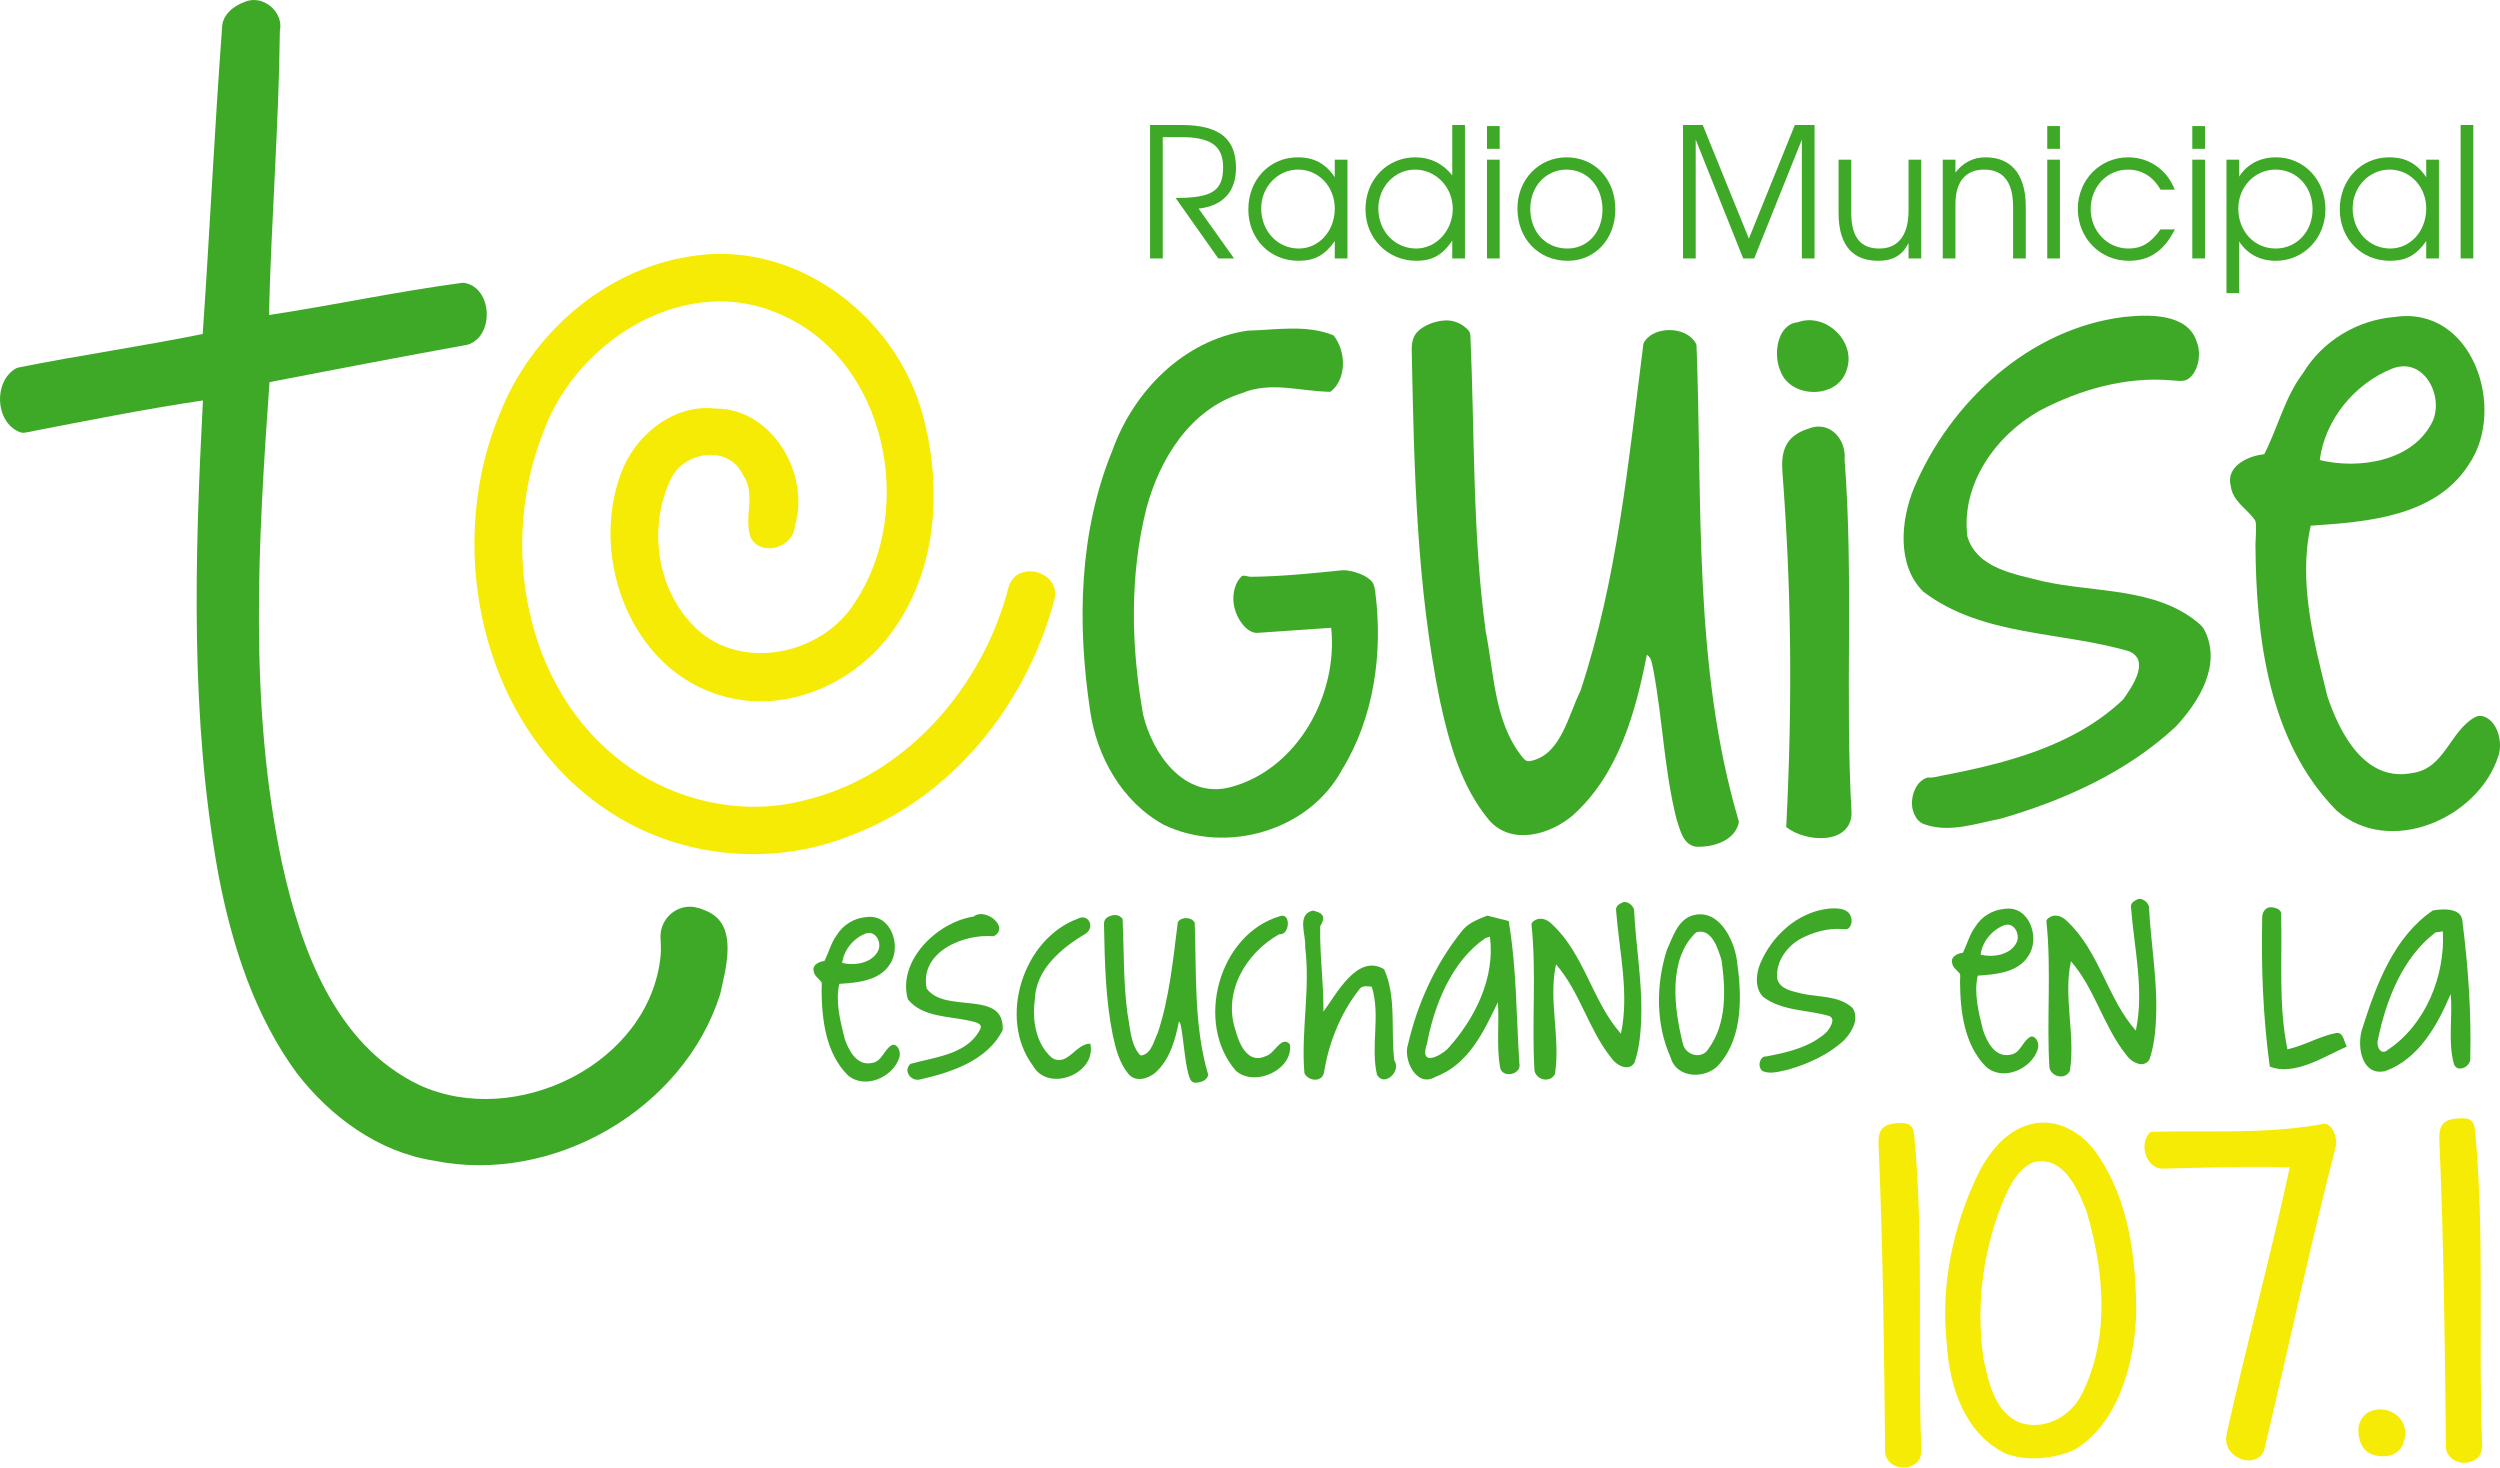 <svg width="913.09pt" height="536pt" version="1.1" viewBox="0 0 913.09 536" xmlns="http://www.w3.org/2000/svg">
 <path d="m89.595 0.61c6.54-2.66 14.12 3.83 12.62 10.65-0.38 34.63-3.16 69.2-3.98 103.8 23.509-3.568 46.802-8.59 70.356-11.726 0.553-0.109 0.836-0.052 1.24 0.016 9.813 1.951 10.765 18.635 1.633 22.315-0.369 0.172-0.744 0.243-1.113 0.31-24.005 4.362-47.971 8.939-71.916 13.585-4.17 58.49-7.68 118 4.59 175.81 6.85 31.16 19.4 66.26 50.17 80.95 35.094 16.082 84.134-7.752 88.079-47.203 0.279-2.457-0.011-4.676-0.049-6.966-0.082-6.623 5.897-11.9 12.317-10.868 2.027 0.375 4.021 1.126 5.767 2.063 10.077 5.463 5.822 20.303 3.716 29.804-13.41 42.17-61.16 69.61-104.49 60.78-20.24-3.13-37.75-15.96-50.07-31.89-15.58-21.21-23.74-46.83-28.66-72.4-10.42-57.2-8.67-115.65-5.69-173.38-21.611 3.206-43.096 7.518-64.551 11.673-1.014 0.234-1.625 0.147-2.448-0.151-8.945-3.655-9.563-18.555-1.256-23.244 0.304-0.185 0.606-0.241 0.909-0.318 22.336-4.487 44.934-7.693 67.266-12.239 2.57-37.24 4.29-74.54 7.07-111.75 0-4.85 4.3-8.16 8.49-9.62z" fill="#3ea926"/>
 <g transform="matrix(1.566 0 0 1.649 2120 350.85)" fill="#3ea926" stroke-width="1px" aria-label="Radio Municipal">
  <path d="m-1065.5-175.56c0-6.16-3.44-9.52-12.72-9.52h-7.32v29.56h2.96v-26.88h4.16c6.88 0 9.92 1.8 9.92 6.72 0 5.32-2.8 6.76-11.08 6.76l9.96 13.4h3.68l-8.28-11.04c5.68-0.6 8.72-3.76 8.72-9z"/>
  <path d="m-1039.5-155.52v-21.88h-2.96v3.88c-2.16-3.04-4.84-4.4-8.64-4.4-6.56 0-11.52 4.96-11.52 11.52 0 6.52 5 11.4 11.72 11.4 3.72 0 6.12-1.24 8.44-4.36v3.84zm-2.96-11.04c0 4.96-3.68 8.84-8.4 8.84-4.96 0-8.76-3.88-8.76-8.88 0-4.76 3.84-8.6 8.6-8.6 4.8 0 8.56 3.76 8.56 8.64z"/>
  <path d="m-1012.1-155.52v-29.56h-2.96v11.16c-2.16-2.6-5.16-4-8.6-4-6.6 0-11.64 4.96-11.64 11.48 0 6.48 5.16 11.44 11.92 11.44 3.64 0 6.12-1.32 8.32-4.48v3.96zm-2.84-11c0 4.8-3.84 8.8-8.52 8.8-5 0-8.84-3.84-8.84-8.84 0-4.8 3.8-8.64 8.56-8.64 4.84 0 8.8 3.88 8.8 8.68z"/>
  <path d="m-1004-155.52v-21.88h-2.96v21.88zm0-24.28v-5.04h-2.96v5.04z"/>
  <path d="m-977.02-166.4c0-6.68-4.8-11.52-11.36-11.52-6.48 0-11.48 4.92-11.48 11.32 0 6.72 4.92 11.6 11.72 11.6 6.4 0 11.12-4.84 11.12-11.4zm-3 0.04c0 5-3.44 8.64-8.2 8.64-5.04 0-8.64-3.68-8.64-8.8 0-4.96 3.64-8.68 8.48-8.68 4.8 0 8.36 3.76 8.36 8.84z"/>
  <path d="m-930.56-155.52v-29.56h-4.6l-10.72 25.16-10.76-25.16h-4.6v29.56h2.96v-26.32l11.08 26.32h2.56l11.12-26.32v26.32z"/>
  <path d="m-905.68-155.52v-21.88h-2.96v11.24c0 5.96-2.8 8.44-6.8 8.44-4.24 0-6.56-2.32-6.56-7.88v-11.8h-2.96v11.8c0 7.64 3.72 10.6 9.28 10.6 3.4 0 5.56-1.2 7.04-3.92v3.4z"/>
  <path d="m-881.3-155.52v-11.48c0-7.68-3.88-10.92-9.36-10.92-2.88 0-5.2 1.12-7.04 3.36v-2.84h-2.96v21.88h2.96v-12.04c0-5.36 2.72-7.64 6.68-7.64 4.04 0 6.76 2.24 6.76 8.2v11.48z"/>
  <path d="m-873.33-155.52v-21.88h-2.96v21.88zm0-24.28v-5.04h-2.96v5.04z"/>
  <path d="m-846.52-161.96h-3.36c-2.28 3.04-4.4 4.24-7.48 4.24-4.92 0-8.8-3.88-8.8-8.72 0-4.92 3.8-8.76 8.68-8.76 3.24 0 5.92 1.56 7.6 4.44h3.32c-1.76-4.4-5.96-7.16-10.88-7.16-6.56 0-11.72 5.04-11.72 11.4 0 6.52 5.2 11.52 11.92 11.52 4.52 0 8.08-1.96 10.72-6.96z"/>
  <path d="m-839.5-155.52v-21.88h-2.96v21.88zm0-24.28v-5.04h-2.96v5.04z"/>
  <path d="m-811.41-166.4c0-6.52-5-11.52-11.52-11.52-3.72 0-6.76 1.52-8.6 4.28v-3.76h-2.96v29.56h2.96v-11.44c1.92 2.8 4.88 4.28 8.52 4.28 6.52 0 11.6-5 11.6-11.4zm-3 0c0 4.92-3.72 8.68-8.6 8.68-5 0-8.72-3.8-8.72-8.84 0-4.84 3.84-8.64 8.68-8.64 4.92 0 8.64 3.76 8.64 8.8z"/>
  <path d="m-784.94-155.52v-21.88h-2.96v3.88c-2.16-3.04-4.84-4.4-8.64-4.4-6.56 0-11.52 4.96-11.52 11.52 0 6.52 5 11.4 11.72 11.4 3.72 0 6.12-1.24 8.44-4.36v3.84zm-2.96-11.04c0 4.96-3.68 8.84-8.4 8.84-4.96 0-8.76-3.88-8.76-8.88 0-4.76 3.84-8.6 8.6-8.6 4.8 0 8.56 3.76 8.56 8.64z"/>
  <path d="m-776.92-155.52v-29.56h-2.96v29.56z"/>
 </g>
 <path d="m775.62 115.78c8.99-0.95 23.65-1.54 26.8 9.37 1.666 4.172 0.454 11.11-3.542 13.444-1.473 0.86-3.603 0.458-5.548 0.336-16.84-1.48-33.57 3.29-48.37 11.05-16.07 9.08-28.75 26.8-26.41 45.94 3.51 11.84 17.5 13.75 27.67 16.4 18.719 4.17 40.993 2.219 56.449 15.015 1.274 1.043 1.93 1.745 2.545 2.917 6.315 12.621-2.097 26.148-10.704 35.288-17.83 16.5-40.5 26.7-63.6 33.42-9.13 1.78-19.26 5.46-28.36 1.97-2.477-0.838-4.023-4.132-4.219-6.853-0.269-3.733 1.518-8.584 5.238-9.931 0.399-0.187 0.506-0.245 1.105-0.151 1.577 0.057 2.879-0.382 4.349-0.663 23.696-4.536 48.53-10.853 66.407-27.832 3.25-4.6 10.07-14.35 2.16-17.63-24.93-7.36-53.51-5.34-75.16-21.79-9.74-9.69-8.21-26.12-3.35-37.91 13.2-31.31 41.98-58.07 76.54-62.39z" fill="#3ea926"/>
 <path d="m874.64 115.77c28.44-4.3 41.03 33.53 27.04 53.9-12.26 19.24-37.61 20.96-57.72 22.34-4.62 20.54 1.13 42.23 6.1 62.37 4.56 13.52 13.76 31.52 31.18 27.92 11.548-1.614 13.599-15.223 22.572-20.281 1.21-0.669 2.104-0.686 3.294-0.351 5.355 1.877 7.122 9.879 5.294 14.712-7.45 22.69-39.77 36.57-58.97 19.69-24.93-25.2-29.45-63.41-29.66-97.18 0.14-3.268 0.454-7.942-0.128-8.813-0.171-0.256-0.348-0.512-0.538-0.762-2.754-3.62-7.639-6.421-8.334-11.685-2-7.24 6.22-11.16 12.2-11.72 5.03-9.76 7.48-20.8 14.21-29.68 7.08-11.73 19.83-19.39 33.46-20.46m-1.03 18.9c-13.6 5.46-24.5 18.66-26.35 33.36 14.42 3.51 34.42 0.45 41.34-14.42 3.94-9.43-3.58-23.5-14.99-18.94z" fill="#3ea926"/>
 <path d="m527.51 117.05c3.003-0.225 5.937 0.847 8.103 2.912 0.92 0.823 1.387 1.466 1.427 2.534 1.593 36.075 0.71 72.312 5.609 108.2 3.031 15.154 3.138 32.742 12.954 45.281 1.591 2.138 2.138 2.292 4.159 1.786 10.45-2.648 13.105-16.683 17.497-25.477 13.488-40.834 17.523-83.957 22.926-126.38 0.049-0.51 0.26-0.894 0.499-1.279 3.868-5.629 15.144-5.442 18.622 0.666 0.294 0.407 0.321 0.813 0.338 1.262 2.156 57.419-1.17 116.74 15.186 172.6 0.285 0.666 0.285 1.167 0.127 1.8-1.82 6.382-9.648 8.605-15.658 8.278-4.65-0.85-5.639-6.068-6.97-10.04-4.51-17.9-5.07-36.5-8.48-54.6-0.53-1.93-0.44-4.28-2.36-5.43-4.12 21.04-10.37 43.63-26.9 58.5-8.25 7.16-22.47 11.29-30.68 1.93-10.35-12.4-14.7-28.51-18.06-44-8.49-41.74-9.38-84.56-10.22-126.95-0.192-4.491 0.804-6.726 3.448-8.659 2.704-1.828 5.524-2.7 8.433-2.933z" fill="#3ea926"/>
 <path d="m656.61 117.69c10.35-3.75 21.71 7.43 17.76 17.69-3.39 10.52-20.64 10.24-24.16-0.06-2.55-5.63-1.31-16.77 6.4-17.63z" fill="#3ea926"/>
 <path d="m455.62 120.77c10.34-0.25 21.54-2.35 31.42 1.71 4.6 5.66 4.99 15.82-1.11 20.62-10.78-0.13-21.93-3.95-32.38 0.51-18.86 5.86-29.96 23.94-34.84 42.05-6.19 24.63-5.62 50.55-1.18 75.42 3.39 14.22 14.99 30.86 31.83 26.43 24.57-6.47 39.4-33.79 36.84-58.22l-26.87 1.85c-4.227 0.319-8.49-6.112-8.833-11.523-0.22-3.47 0.72-6.938 2.993-9.157 0.768-0.578 1.972 0.225 3.711 0.201 11.169-0.152 21.919-1.235 33.029-2.381 2.166-0.177 7.303 1.006 9.966 3.285 1.747 1.317 1.827 3.053 2.135 4.941 2.77 22.007-0.451 45.606-12.212 64.675-12.12 22.44-42.22 30.86-64.92 20.14-15.38-8.38-24.71-25.02-27.08-42.02-4.74-31.65-4.07-64.97 8.22-94.92 7.73-21.54 26.01-40.14 49.28-43.61z" fill="#3ea926"/>
 <path d="m660.56 156.55c7.68-3.12 13.86 3.92 13.15 11.31 3.34 43.06 0.11 86.35 2.56 129.43-0.67 11.47-16.96 10.29-23.88 4.79 2.41-47.26 1.794-88.071-1.405-129.92-0.473-6.829 0.798-12.928 9.575-15.612z" fill="#3ea926"/>
 <path d="m780.55 328.53c1.73-0.92 4.389 1.163 4.37 3.05 0.606 12.53 2.891 25.323 2.616 37.917-0.128 5.901-0.62 12.122-2.506 17.523-2.2 3.46-6.848 0.81-8.6-1.95-8.22-10.34-11.33-23.98-20.04-33.97-2.86 12.84 1.64 26.69-0.37 39.93-1.61 3.49-6.75 2.39-7.5-1.09-1.08-17.79 0.78-35.68-1.1-53.42-0.07-0.849 1.235-1.622 2.045-1.911 1.812-0.647 4.08 0.305 5.545 1.901 11.75 10.92 14.64 28.14 25.07 39.9 3.14-14.62-0.62-30.19-1.77-45.07-0.19-1.39 1.028-2.288 2.24-2.81z" fill="#3ea926"/>
 <path d="m592.48 329.67c1.73-0.92 4.389 1.163 4.37 3.05 0.606 12.53 2.891 25.323 2.616 37.917-0.128 5.901-0.62 12.122-2.506 17.523-2.2 3.46-6.848 0.81-8.6-1.95-8.22-10.34-11.33-23.98-20.04-33.97-2.86 12.84 1.64 26.69-0.37 39.93-1.61 3.49-6.75 2.39-7.5-1.09-1.08-17.79 0.78-35.68-1.1-53.42-0.07-0.849 1.235-1.622 2.045-1.911 1.812-0.647 4.08 0.305 5.545 1.901 11.75 10.92 14.64 28.14 25.07 39.9 3.14-14.62-0.62-30.19-1.77-45.07-0.19-1.39 1.028-2.288 2.24-2.81z" fill="#3ea926"/>
 <path d="m828.48 331.47c1.71-0.43 4.648 0.509 4.64 2.01 0.54 16.57-1.05 33.38 2.33 49.76 6.13-1.33 11.62-4.73 17.77-5.95 2.73-0.45 2.81 3.21 3.94 4.95-8.44 3.67-19.02 10.83-28.15 7.32-2.43-17.61-3.19-36.27-2.77-54.3-1e-3 -2.229 1.043-3.282 2.24-3.79z" fill="#3ea926"/>
 <path d="m479.42 332.58c2.43 0.55 5.51 1.33 2.77 5.69-0.24 10.43 1.28 20.76 1.18 31.19 4.67-6.19 12.33-21.33 22.15-15.47 4.59 10.12 2.39 22.28 3.72 33.28 2.73 4.01-3.68 9.86-6.3 5.3-2.44-10.3 1.38-21.8-1.93-32.2-1.6-0.1-3.68-0.59-4.63 1.1-6.81 8.69-11.03 19.32-12.79 30.15-0.65 3.8-5.71 3.35-7.17 0.36-1.29-15.39 2.21-30.73 0.27-46.09 0.43-4.3-3.25-11.78 2.73-13.31z" fill="#3ea926"/>
 <path d="m667.44 331.92c2.883-0.305 7.585-0.494 8.595 3.005 0.534 1.338 0.146 3.563-1.136 4.312-0.472 0.276-1.155 0.147-1.78 0.108-5.401-0.475-10.767 1.055-15.514 3.544-5.154 2.912-9.221 8.595-8.47 14.734 1.126 3.797 5.613 4.41 8.874 5.26 6.004 1.338 13.148 0.712 18.105 4.816 0.409 0.335 0.619 0.56 0.816 0.936 2.025 4.048-0.672 8.386-3.433 11.318-5.719 5.292-12.989 8.563-20.398 10.719-2.928 0.571-6.177 1.751-9.096 0.632-0.795-0.269-1.29-1.325-1.353-2.198-0.086-1.197 0.487-2.753 1.68-3.185 0.128-0.06 0.162-0.079 0.354-0.049 0.506 0.018 0.923-0.122 1.395-0.213 7.6-1.455 15.565-3.481 21.299-8.926 1.042-1.475 3.23-4.602 0.693-5.654-7.996-2.361-17.162-1.713-24.106-6.989-3.124-3.108-2.633-8.377-1.074-12.159 4.234-10.042 13.464-18.625 24.548-20.01z" fill="#3ea926" stroke-width=".321"/>
 <path d="m732.15 331.95c9.098-1.376 13.125 10.726 8.65 17.243-3.922 6.155-12.031 6.705-18.465 7.146-1.478 6.571 0.361 13.509 1.951 19.952 1.459 4.325 4.402 10.083 9.974 8.932 3.694-0.516 4.35-4.87 7.221-6.488 0.387-0.214 0.673-0.219 1.054-0.112 1.713 0.601 2.278 3.16 1.694 4.706-2.383 7.258-12.722 11.699-18.864 6.299-7.975-8.061-9.421-20.285-9.488-31.088 0.045-1.045 0.145-2.541-0.041-2.819-0.055-0.082-0.111-0.164-0.172-0.244-0.881-1.158-2.444-2.054-2.666-3.738-0.64-2.316 1.99-3.57 3.903-3.749 1.609-3.122 2.393-6.654 4.546-9.495 2.265-3.752 6.344-6.203 10.704-6.545m-0.329 6.046c-4.351 1.747-7.838 5.969-8.429 10.672 4.613 1.123 11.011 0.144 13.225-4.613 1.26-3.017-1.145-7.518-4.795-6.059z" fill="#3ea926" stroke-width=".32"/>
 <path d="m888.56 332.53c3.22-0.58 10.32-1.13 10.77 3.71 2.12 16.58 3.3 33.32 2.9 50.04 0.51 3.28-5.02 5.98-6.06 2.03-2.14-8.11-0.3-16.89-1.1-25.27-4.82 11.38-11.62 23.73-23.94 28.18-9.02 1.92-10.48-10.08-8.16-16.09 4.95-15.59 11.48-33.04 25.59-42.6m0.95 8.04c-11.95 9.11-17.99 24.54-20.98 39.02-0.78 2.47 0.99 6.25 3.73 3.74 13.65-9.1 20.86-26.95 19.95-43.16-0.67 0.1-2.03 0.3-2.7 0.4z" fill="#3ea926"/>
 <path d="m355.63 334.75c4.24-3.46 13.39 3.97 7.29 7.21-10.95-1.01-27.1 5.7-24.48 19.05 6.68 9.48 28.53 0.13 27.78 15.2-5.56 11.14-18.73 15.43-30.08 18.03-3.31 0.94-6.43-3.08-3.63-5.67 8.8-2.49 20.78-3.39 25.44-12.58 1.22-2.23-1.88-2.71-3.39-3.07-7.64-1.86-17.58-1.2-22.98-7.95-3.93-14.05 10.7-28.2 24.05-30.22z" fill="#3ea926"/>
 <path d="m407 334.21c0.957-0.072 1.891 0.27 2.581 0.927 0.293 0.262 0.442 0.467 0.455 0.807 0.507 11.492 0.226 23.035 1.787 34.466 0.965 4.827 0.999 10.43 4.127 14.424 0.507 0.681 0.681 0.73 1.325 0.569 3.329-0.843 4.175-5.314 5.574-8.116 4.297-13.008 5.582-26.745 7.303-40.258 0.016-0.163 0.083-0.285 0.159-0.407 1.232-1.793 4.824-1.734 5.932 0.212 0.094 0.13 0.102 0.259 0.108 0.402 0.687 18.291-0.373 37.187 4.838 54.983 0.091 0.212 0.091 0.372 0.04 0.573-0.58 2.033-3.073 2.741-4.988 2.637-1.481-0.271-1.796-1.933-2.22-3.198-1.437-5.702-1.615-11.627-2.701-17.393-0.169-0.615-0.14-1.363-0.752-1.73-1.312 6.702-3.303 13.898-8.569 18.635-2.628 2.281-7.158 3.596-9.773 0.615-3.297-3.95-4.683-9.082-5.753-14.016-2.704-13.296-2.988-26.937-3.256-40.44-0.061-1.431 0.256-2.143 1.098-2.758 0.862-0.582 1.76-0.86 2.686-0.934z" fill="#3ea926" stroke-width=".319"/>
 <path d="m467.53 334.6c3.99-1.45 3.69 7.07-0.35 6.63-12.12 6.83-20.61 21-15.94 35.05 1.33 4.95 4.52 12.73 11.33 9.34 2.99-0.86 5.51-7.68 8.59-4.14 1.12 9.25-12.8 15.71-19.77 9.61-15.15-17.4-6.32-49.92 16.14-56.49z" fill="#3ea926"/>
 <path d="m543.13 334.42c1.97 0.49 5.92 1.47 7.89 1.96 2.92 17.18 2.76 34.68 3.91 52.01 0.97 4.12-6.5 5.75-7.09 1.24-1.31-7.73-0.2-15.76-0.77-23.59-5.15 10.74-10.74 22.81-22.81 27.26-6.89 4.23-11.94-6.42-9.98-11.96 3.43-14.72 9.83-28.91 19.27-40.79 2.26-3.3 6.02-4.68 9.58-6.13m-0.62 8.19c-12.35 8.51-18.64 24.34-21.33 38.63-3.01 8.73 5.14 4.35 7.7 1.65 9.82-10.82 17.27-25.75 15.29-40.79-0.41 0.13-1.24 0.39-1.66 0.51z" fill="#3ea926"/>
 <path d="m617.57 334.54c9.72-3.34 15.5 7.99 16.73 15.69 1.85 12.7 2.61 28.29-6.51 38.64-4.7 5.36-15.47 5.12-17.58-2.58-5.52-12.11-5.44-26.81-1.39-39.38 2.07-4.46 3.73-10.37 8.75-12.37m1.94 5.98c-10.43 9.72-8.04 27.88-4.93 40.43 0.82 4.47 6.99 6.24 9.42 2.09 6.76-9.23 6.27-21.58 4.77-32.4-1.34-4.17-3.55-11.79-9.26-10.12z" fill="#3ea926"/>
 <path d="m316.35 334.96c9.098-1.376 13.125 10.726 8.65 17.243-3.922 6.155-12.031 6.705-18.465 7.146-1.478 6.571 0.361 13.509 1.951 19.952 1.459 4.325 4.402 10.083 9.974 8.932 3.694-0.516 4.35-4.87 7.221-6.488 0.387-0.214 0.673-0.219 1.054-0.112 1.713 0.601 2.278 3.16 1.694 4.706-2.383 7.258-12.722 11.699-18.864 6.299-7.975-8.061-9.421-20.285-9.488-31.088 0.045-1.045 0.145-2.541-0.041-2.819-0.055-0.082-0.111-0.164-0.172-0.244-0.881-1.158-2.444-2.054-2.666-3.738-0.64-2.316 1.99-3.57 3.903-3.749 1.609-3.122 2.393-6.654 4.546-9.495 2.265-3.752 6.344-6.203 10.704-6.545m-0.33 6.046c-4.351 1.747-7.838 5.969-8.429 10.672 4.613 1.123 11.011 0.144 13.225-4.613 1.26-3.017-1.145-7.518-4.795-6.059z" fill="#3ea926" stroke-width=".32"/>
 <path d="m393.54 335.59c3.81-2.12 6.42 2.71 3.26 5.22-8.85 5.27-18.56 13.07-18.84 24.36-1.05 7.33 0.37 16.13 6.23 21.18 5.61 3.53 8.79-5.35 14.03-5.16 2.41 11.02-15.44 18.02-20.95 8.04-12.92-17.3-3.6-46.3 16.27-53.64z" fill="#3ea926"/>
 <path d="m251.6 93.72c38.29-6.73 75.55 21.28 85.39 57.73 7.15 26.1 5.46 56.28-10.82 78.76-13.4 19.2-38.85 30.69-61.96 24.07-33.57-9.11-49.01-50.29-37.41-81.37 5-13.84 19.12-25.47 34.44-23.69 20.77-0.18 34.93 24.14 29.01 43.07-0.46 7.78-12.41 11.24-16.08 4.03-2.72-7.46 2.27-16.06-2.94-23.06-5.28-10.99-21.56-8.38-26.26 1.77-8.04 16.99-5.43 38.94 7.68 52.84 16.45 18.07 47.84 11.77 59.89-8.32 22.11-33.61 11.23-87.71-27.1-104.54-34.48-15.85-74.15 8.82-86.66 41.9-16.65 40.97-7.72 94.62 29.03 121.83 18.36 13.76 43.18 19.46 65.52 13.67 37.42-8.58 65.75-41.63 75.06-78.06 3.19-10.25 19.49-5.45 16.65 4.82-10.02 37.74-36.95 71.85-74 85.86-27.21 11.04-59.13 8.83-84.5-6.09-49.35-28.96-65.29-96.35-44.12-147.52 11.35-29.16 37.94-52.72 69.18-57.7z" fill="#f6eb05"/>
 <path d="m897.47 408.5c4.346-0.275 6.119 0.237 6.524 4.561 3.531 37.814 1.134 75.926 2.546 113.84 0.075 1.193 5e-4 3.214-0.681 4.356-2.531 4.24-10.328 4.133-12.263-1.212-0.299-0.684-0.251-1.432-0.258-2.108-0.367-36.829-0.785-73.647-2.348-110.43-0.409-6.21 0.911-8.528 6.48-9.007z" fill="#f6eb05"/>
 <path d="m692.64 410.24c4.346-0.275 6.119 0.237 6.524 4.561 3.531 37.814 1.134 75.926 2.546 113.84 0.075 1.193 4.1e-4 3.214-0.682 4.356-2.531 4.24-10.328 4.133-12.263-1.212-0.299-0.684-0.251-1.432-0.258-2.108-0.367-36.828-0.785-73.647-2.347-110.43-0.409-6.21 0.911-8.528 6.48-9.007z" fill="#f6eb05"/>
 <path d="m741.6 410.65c9.87-2.66 19.56 3.36 24.76 11.45 11.3 16.66 13.77 37.55 13.87 57.19-0.52 18.82-6.866 41.663-23.35 50.61-7.54 2.96-16.61 3.88-24.33 1-14.84-7.16-20.5-24.29-21.48-39.6-2.44-21.87 2.3-44.42 12.15-64.03 4.03-7.32 9.91-14.51 18.38-16.62m0.96 13.87c-5.26 2.44-8.15 7.65-10.35 12.73-7.88 18.39-10.64 39.13-7.78 58.93 1.88 8.71 4.09 19.8 13.45 23.47 8.89 2.91 18.37-2.3 22.39-10.34 10.54-20.65 8.2-45.41 1.8-66.95-3.28-8.17-8.45-20.56-19.51-17.84z" fill="#f6eb05"/>
 <path d="m847.57 410.66c4.32-1.59 6.51 5.47 5.41 8.5-9.47 36.74-17.27 73.91-26.13 110.8-0.905 2.344-3.342 3.45-5.55 3.442-2.874-0.011-5.918-1.751-7.419-4.331-1.346-2.843-0.74-4.876-0.171-7.427 7.128-31.86 15.762-63.432 22.59-95.313-15.58-0.45-31.19 0.17-46.68 0.49-5.74-0.267-8.324-8.625-4.729-12.869 0.518-0.631 1.04-0.584 1.711-0.601 20.304-0.494 40.891 0.902 60.968-2.69z" fill="#f6eb05"/>
 <path d="m865.56 515.54c6.058-2.612 13.007 1.555 12.908 7.95-0.237 4.885-2.551 8.155-7.845 8.416-6.496-0.034-8.8-3.626-9.251-8.749-0.248-3.099 1.308-6.382 4.187-7.617z" fill="#f6eb05"/>
</svg>
